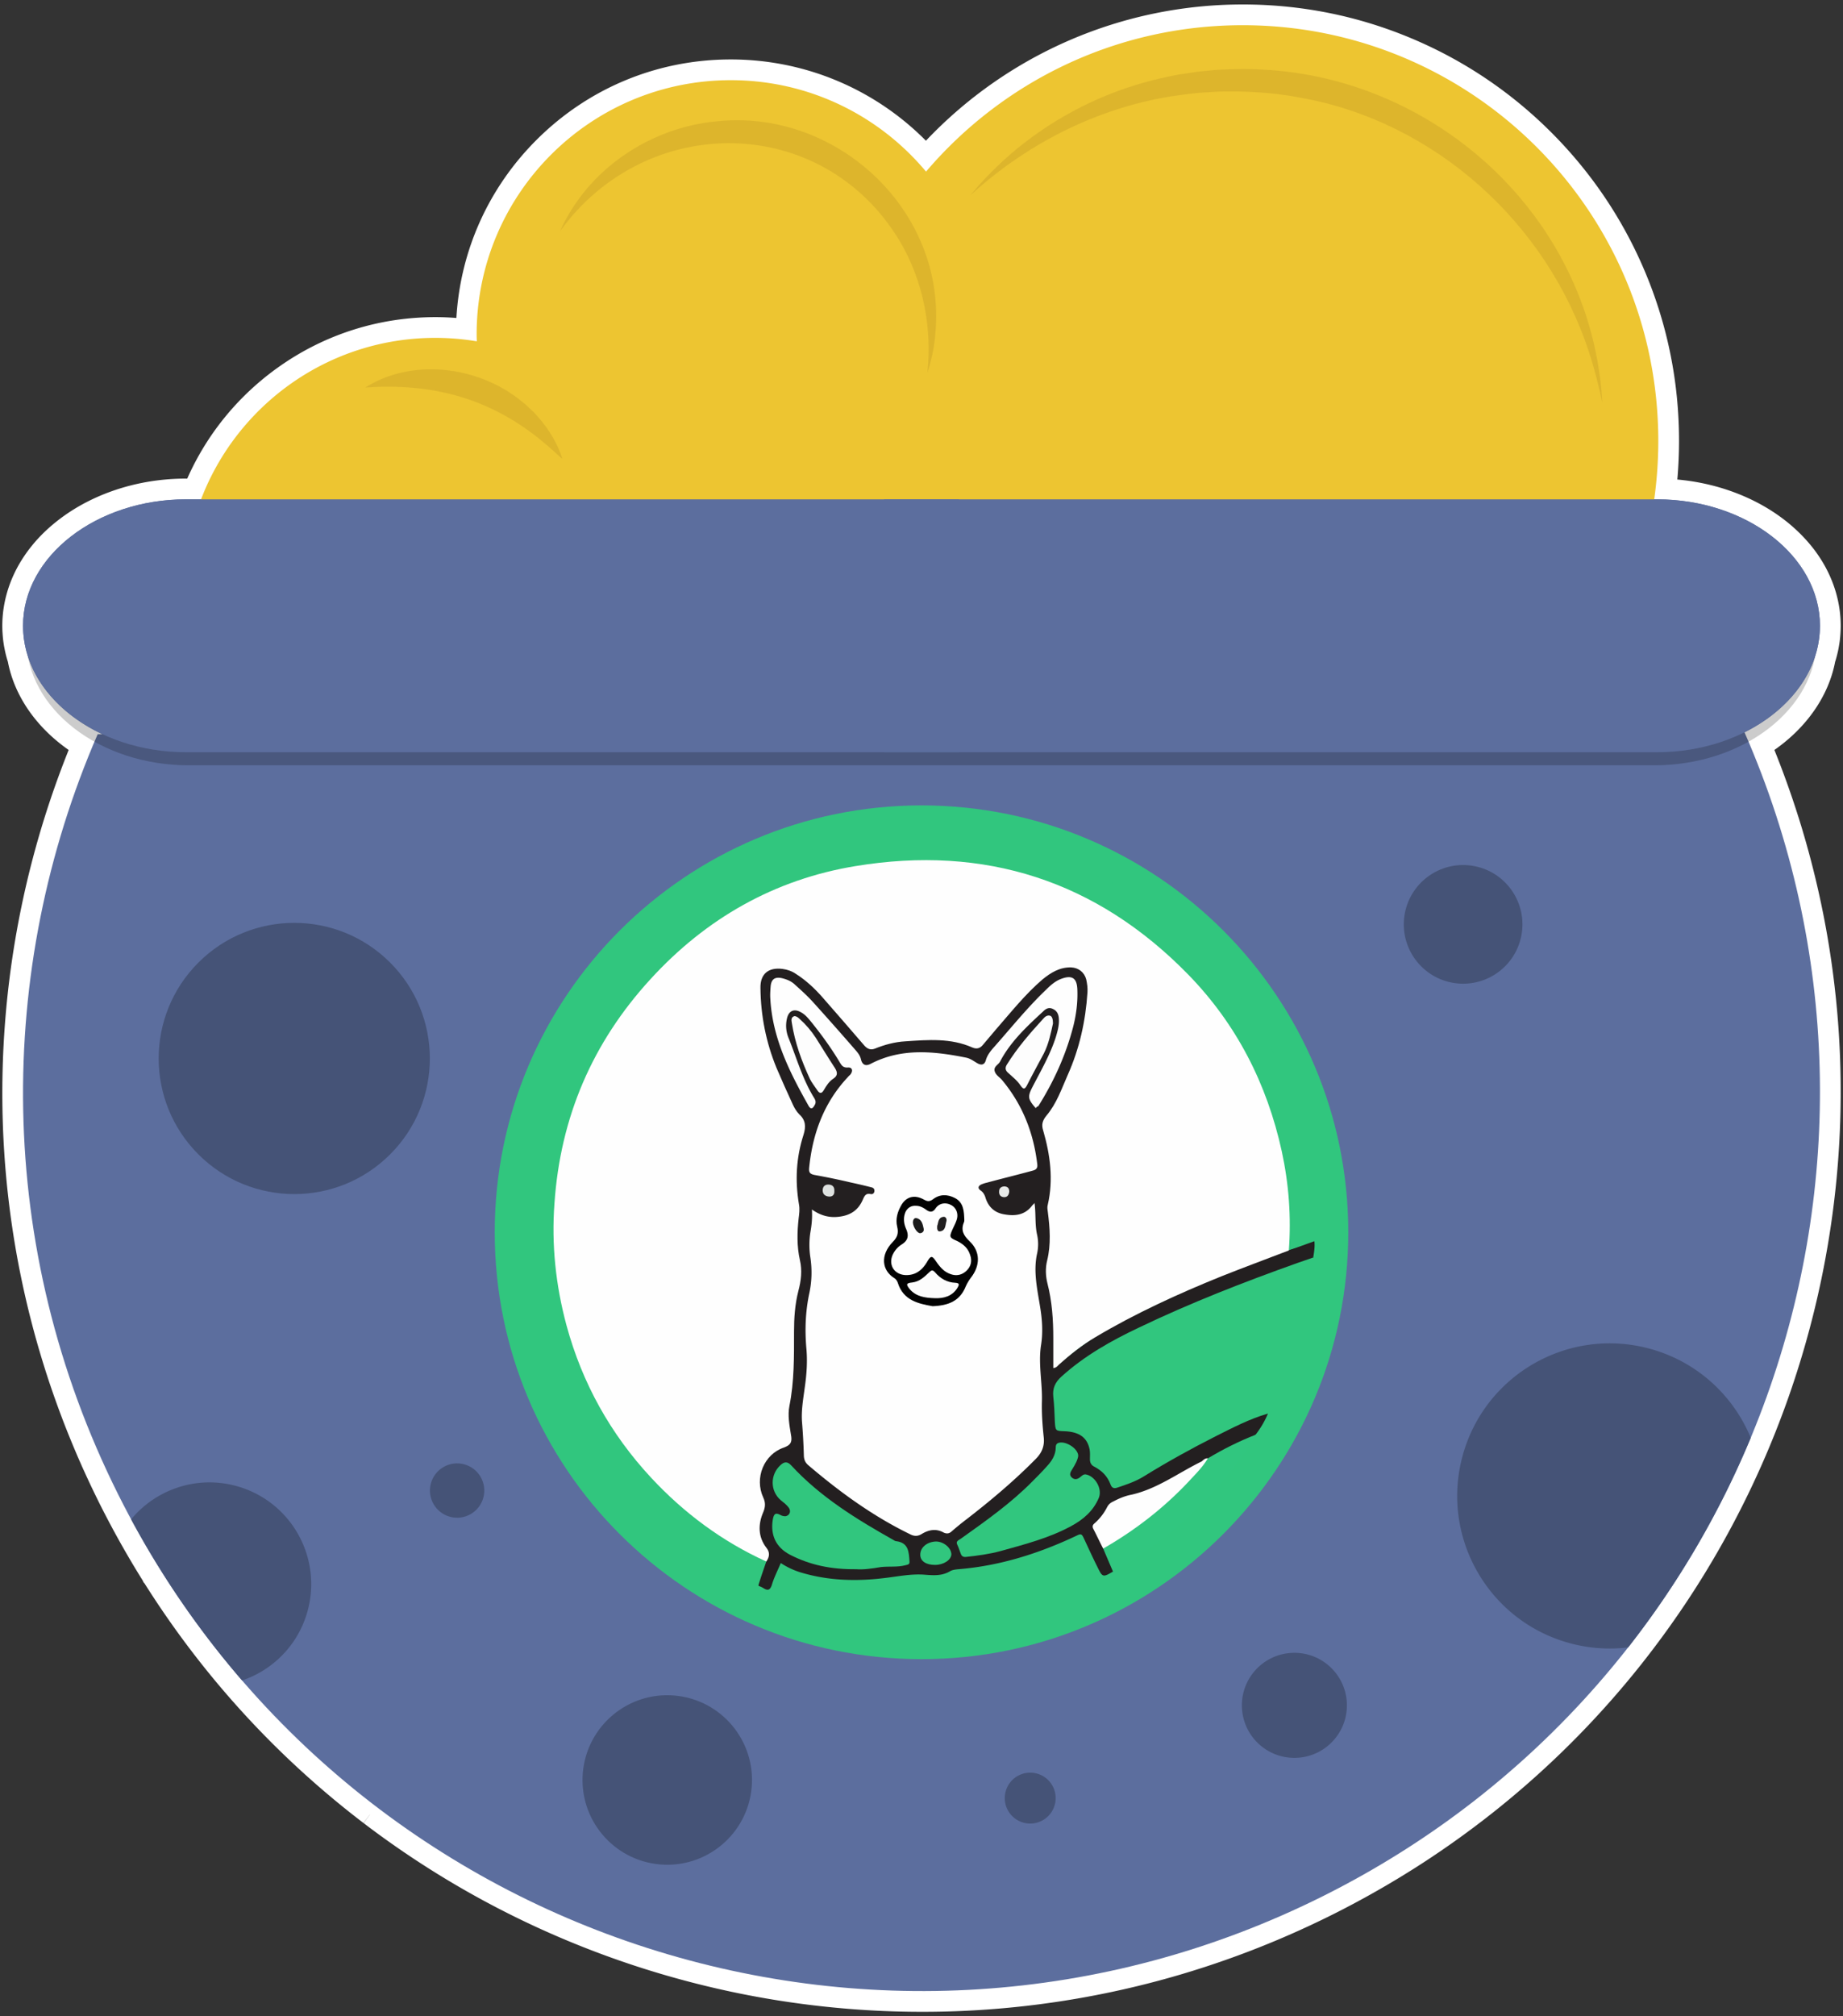 <svg xmlns="http://www.w3.org/2000/svg" xml:space="preserve" id="Layer_1" x="0" y="0" version="1.1" viewBox="0 0 800 875"><rect x="0" y="0" width="800" height="875" fill="#333333" stroke="none"/><style>.st0{fill:#fff}.st24{fill:#5c6e9e}.st25{fill:#455377}.st103{fill:#31c67e}.st105{fill:#fefefe}</style><path d="M398.521 868.555a412.134 412.134 0 0 1-4.003-.038l-1.01-.017a378.09 378.09 0 0 1-4.117-.093l-.873-.024a395.02 395.02 0 0 1-4.326-.154l-.642-.025a380.108 380.108 0 0 1-4.682-.228l-.267-.014a396.176 396.176 0 0 1-40.347-4.321l-.208-.033a387.75 387.75 0 0 1-4.746-.788l-.314-.056a370.899 370.899 0 0 1-4.651-.834l-.339-.062a383.103 383.103 0 0 1-4.647-.895l-.278-.056a412.408 412.408 0 0 1-4.754-.979l-.202-.044a397.108 397.108 0 0 1-84.443-28.192 396.501 396.501 0 0 1-20.988-10.512 396.05 396.05 0 0 1-44.976-28.28l-.06-.044a397.219 397.219 0 0 1-7.049-5.25l-.114-.087a393.61 393.61 0 0 1-40.268-35.324l-.112-.111a400.409 400.409 0 0 1-6.14-6.325l-.14-.148a395.582 395.582 0 0 1-6.047-6.522l-.142-.156a395.566 395.566 0 0 1-7.946-9.058h-.021l-1.456-1.747a389.53 389.53 0 0 1-3.062-3.689l-1.16-1.16v-.263c-.76-.936-1.511-1.869-2.257-2.806l-.279-.351-.351-.395-.057-.119a427.982 427.982 0 0 1-2.469-3.148l-.188-.241a386.335 386.335 0 0 1-3.051-3.992l-.304-.285-.175-.348a399.376 399.376 0 0 1-7.675-10.58l-.232-.334a393.438 393.438 0 0 1-10.698-16.138l-.965-.954-.001-.591a392.576 392.576 0 0 1-4.339-7.146l-.259-.435a405.229 405.229 0 0 1-4.933-8.586l-.095-.128-.128-.27a395.83 395.83 0 0 1-2.469-4.503l-.062-.105-.068-.137a419.663 419.663 0 0 1-2.709-5.11l-.201-.383a425.382 425.382 0 0 1-2.678-5.239l-.042-.072-.075-.162a397.353 397.353 0 0 1-3.108-6.371l-.846-1.786a393.632 393.632 0 0 1-2.474-5.339l-.579-1.267a400.986 400.986 0 0 1-2.845-6.477l-.658-1.556c-.74-1.745-1.469-3.5-2.185-5.257l-.679-1.669a404.817 404.817 0 0 1-2.58-6.576l-.288-.771a383.76 383.76 0 0 1-2.189-5.926l-.614-1.716a385.366 385.366 0 0 1-2.132-6.145l-.191-.56a398.016 398.016 0 0 1-2.188-6.734l-.473-1.519a410.33 410.33 0 0 1-1.725-5.689l-.371-1.257a388.562 388.562 0 0 1-1.924-6.838l-.251-.943c-.54-2.01-1.062-4.015-1.566-6.022l-.358-1.428a396.243 396.243 0 0 1-3.169-13.857l-.271-1.309c-.447-2.169-.878-4.34-1.288-6.511l-.088-.463a380.14 380.14 0 0 1-1.268-7.142l-.141-.859a406.363 406.363 0 0 1-1.014-6.442l-.128-.879a393.875 393.875 0 0 1-1.83-14.365l-.1-.923a392.77 392.77 0 0 1-1.27-14.468l-.043-.638a399.954 399.954 0 0 1-.418-7.12l-.005-.108a394.356 394.356 0 0 1-.442-14.859l-.005-.449c-.049-4.854-.004-9.819.133-14.745l.01-.381a396.418 396.418 0 0 1 2.837-37.228l.018-.14a399.23 399.23 0 0 1 2.065-14.432v-.053l.04-.213.007-.083.037-.17.076-.461c.306-1.857.625-3.713.957-5.565v-.417l.146-.39c.266-1.462.539-2.923.821-4.382l.042-.214c.292-1.517.606-3.088.93-4.657l.038-.181c.323-1.566.658-3.14 1.003-4.712l4.419.858-4.396-.965a399.554 399.554 0 0 1 2.645-11.258l.115-.524.031-.062c.355-1.407.712-2.786 1.074-4.163l.059-.219a378.16 378.16 0 0 1 1.234-4.563l.066-.239c.415-1.495.852-3.032 1.297-4.565l.055-.185c.977-3.36 2.037-6.83 3.131-10.242l.193-.603.056-.265.102-.222c.447-1.381.902-2.76 1.365-4.136l.091-.27c.545-1.62 1.104-3.244 1.673-4.864l.178-.508c.542-1.534 1.09-3.055 1.646-4.573l.279-.765c.525-1.423 1.06-2.84 1.6-4.255l.386-1.016c.515-1.335 1.037-2.66 1.563-3.984l.483-1.223a416.58 416.58 0 0 1 1.324-3.248c-14.86-9.342-24.815-22.88-27.57-37.668a48.05 48.05 0 0 1-.624-2.101l-.1-.351a48.16 48.16 0 0 1-.585-2.533l-.17-.864a24.049 24.049 0 0 1-.104-.535 49.171 49.171 0 0 1-.278-1.819l-.019-.127c-.084-.63-.15-1.252-.208-1.876a103.268 103.268 0 0 1-.153-2.232 49.097 49.097 0 0 1-.045-2.062c0-9.153 2.587-17.94 7.69-26.118a54.7 54.7 0 0 1 1.705-2.572 60.475 60.475 0 0 1 5.978-7.215 67.203 67.203 0 0 1 6.037-5.493 73.015 73.015 0 0 1 7.566-5.353 77.45 77.45 0 0 1 6.226-3.459 83.011 83.011 0 0 1 9.048-3.855c9.818-3.522 20.26-5.309 31.032-5.309h3.455c8.255-19.986 21.952-37.081 39.766-49.581 19.104-13.406 41.579-20.492 64.998-20.492 4.43 0 8.922.271 13.413.808 1.176-62.312 52.23-112.637 114.818-112.637 32.387 0 62.979 13.547 84.739 37.35C437.06 28.688 486.85 6.446 539.4 6.446c101.964 0 184.918 82.954 184.918 184.918 0 6.96-.396 13.975-1.18 20.92 8.954.365 17.666 1.981 25.947 4.82a85.706 85.706 0 0 1 9.701 4.011 80.337 80.337 0 0 1 5.656 3.054 73.282 73.282 0 0 1 9.562 6.756 67.26 67.26 0 0 1 3.998 3.641c2.701 2.663 5.091 5.463 7.102 8.325a54.993 54.993 0 0 1 1.706 2.572c5.102 8.175 7.688 16.963 7.688 26.116 0 .847-.028 1.727-.09 2.769l-.041.63a45.42 45.42 0 0 1-.265 2.685l-.046.307c-.119.86-.251 1.651-.401 2.437l-.188.98a45.965 45.965 0 0 1-.52 2.174l-.237.863c-.068.255-.138.51-.214.764-.078.262-.162.519-.246.775l-.038.117c-2.755 14.783-12.704 28.319-27.56 37.661.246.593.491 1.187.732 1.78l.751 1.863c.393.977.783 1.955 1.169 2.935l.751 1.933a370.612 370.612 0 0 1 1.856 4.897c.353.951.702 1.901 1.047 2.853.241.665.482 1.33.719 1.996.346.966.685 1.935 1.021 2.904 0 0 .467 1.338.672 1.938.351 1.022.691 2.045 1.033 3.068l.592 1.778c.39 1.189.771 2.382 1.148 3.575l.405 1.267a376.09 376.09 0 0 1 1.5 4.896l.192.657a405.97 405.97 0 0 1 1.229 4.211l.449 1.604c.306 1.093.612 2.188.909 3.286.124.453.488 1.831.488 1.831.273 1.025.545 2.053.811 3.082l.482 1.904c.255 1.008.506 2.019.752 3.029l.461 1.916c.243 1.019.481 2.038.716 3.058l.428 1.871c.238 1.063.47 2.124.698 3.186l.374 1.731c.246 1.165.483 2.329.719 3.493l.289 1.43c.303 1.525.595 3.055.879 4.585l.064.342c.31 1.672.608 3.361.898 5.051l.1.601c.245 1.452.483 2.896.712 4.34l.21 1.373c.184 1.193.365 2.391.539 3.588l.224 1.591c.159 1.128.315 2.259.464 3.39l.215 1.663c.143 1.118.28 2.235.411 3.351l.193 1.649c.131 1.144.255 2.286.375 3.427l.161 1.543c.124 1.22.24 2.439.353 3.658l.12 1.295c.126 1.429.243 2.853.354 4.275l.054.67c.257 3.385.472 6.817.64 10.201l.014.299c.076 1.562.143 3.12.2 4.677l.032.977c.047 1.335.087 2.673.119 4.011l.025 1.226c.027 1.253.048 2.519.063 3.783l.012 1.281c.01 1.264.015 2.522.013 3.779l-.003 1.239c-.006 1.306-.02 2.611-.038 3.917l-.016 1.048a390.854 390.854 0 0 1-.1 4.339l-.016.604a394.964 394.964 0 0 1-1.127 20.251l-.048.567a392.1 392.1 0 0 1-.39 4.399l-.077.8a411.783 411.783 0 0 1-.427 4.201l-.092.846a383.624 383.624 0 0 1-.484 4.223l-.091.751a374.817 374.817 0 0 1-.572 4.476l-.057.436a398.605 398.605 0 0 1-4.205 25.067l-.022.113a392.823 392.823 0 0 1-.993 4.777l-.098.45a370.524 370.524 0 0 1-.993 4.487l-.103.454c-.351 1.53-.709 3.059-1.078 4.586l-.069.291a398.458 398.458 0 0 1-9.906 34.154l-.063.184a390.957 390.957 0 0 1-1.607 4.637l-.062.174a397.745 397.745 0 0 1-23.821 54.066l-.242.453a398.265 398.265 0 0 1-11.153 19.508v.754l-1.016.904a405.081 405.081 0 0 1-3.274 5.215l-.916 1.427a400.049 400.049 0 0 1-3.746 5.709l-.262.435-.086.081a394.75 394.75 0 0 1-8.498 12.142l-.061.084a395.445 395.445 0 0 1-9.618 12.669l-.093.195-.317.331-.065.089-.053.049a419.855 419.855 0 0 1-2.958 3.672l-.81.98c-.783.954-1.569 1.907-2.362 2.855l-1.1 1.302c-.706.837-1.413 1.67-2.125 2.499-.407.475-.819.949-1.23 1.422a356.51 356.51 0 0 1-2.056 2.354l-1.279 1.444a386.6 386.6 0 0 1-5.543 6.094l-1.224 1.316c-.802.856-1.612 1.709-2.423 2.56l-1.021 1.072a396.754 396.754 0 0 1-7.073 7.172l-.959.937a355.63 355.63 0 0 1-2.636 2.567l-1.293 1.234a298.034 298.034 0 0 1-3.786 3.564 417.618 417.618 0 0 1-3.755 3.445c-.771.696-1.542 1.39-2.315 2.078-.492.438-.984.877-1.479 1.312-.793.7-1.597 1.4-2.401 2.098l-1.417 1.228c-.888.764-1.778 1.518-2.671 2.27l-1.188 1.005a390.384 390.384 0 0 1-7.894 6.433l-1.184.93a405.69 405.69 0 0 1-2.822 2.206l-1.503 1.15c-.85.65-1.7 1.298-2.555 1.941-.549.412-1.094.818-1.64 1.223-.822.613-1.651 1.226-2.484 1.835l-1.685 1.227c-.837.605-1.674 1.205-2.514 1.804l-1.68 1.191c-.871.612-1.743 1.218-2.615 1.822l-1.618 1.117a372.01 372.01 0 0 1-2.884 1.952l-1.379.928a391.038 391.038 0 0 1-4.157 2.73l-.212.138c-1.384.896-2.84 1.823-4.304 2.743l-1.395.866c-.999.623-2.002 1.245-3.009 1.859l-1.704 1.03a366.275 366.275 0 0 1-7.281 4.291 443.888 443.888 0 0 1-6.461 3.636c-.939.518-1.887 1.031-2.836 1.543 0 0-1.317.714-1.781.961-1.046.559-2.1 1.111-3.155 1.662l-1.495.782a400.107 400.107 0 0 1-9.446 4.728l-1.543.734c-1.065.511-2.14 1.026-3.217 1.53l-2.054.947c-.908.419-1.816.838-2.727 1.25l-2.21.985c-.863.384-1.727.769-2.592 1.146-.593.259-2.043.881-2.043.881-.921.395-1.842.79-2.766 1.178-.691.291-1.391.581-2.09.87-.912.378-1.824.753-2.737 1.123-.702.285-1.403.565-2.104.845a422.183 422.183 0 0 1-4.846 1.896 485.779 485.779 0 0 1-4.859 1.828c-.94.347-1.88.688-2.82 1.025 0 0-1.411.508-2.05.734-.955.338-1.916.67-2.878 1.003l-1.995.686c-1 .34-1.999.67-2.998.999l-1.882.621c-1.074.349-2.15.689-3.228 1.027 0 0-1.269.403-1.668.527-1.233.383-2.476.758-3.719 1.13l-1.178.355c-3.281.972-6.63 1.916-9.947 2.803l-.796.208c-1.373.365-2.757.727-4.143 1.078l-1.39.345a392.15 392.15 0 0 1-3.558.876l-1.619.381c-1.119.263-2.234.523-3.351.776l-1.719.381c-1.085.24-2.169.478-3.254.709l-1.772.37c-1.074.223-2.149.443-3.226.657l-1.771.348c-1.08.209-2.159.414-3.239.615l-1.751.32c-1.093.198-2.186.39-3.277.578l-1.706.29c-1.123.188-2.243.369-3.364.547l-1.621.255c-1.164.18-2.33.352-3.495.521l-1.479.214c-1.247.176-2.49.343-3.732.506l-1.245.165c-1.376.176-2.751.342-4.126.503l-.858.103a393.987 393.987 0 0 1-20.357 1.805l-.196.011c-1.583.099-3.2.188-4.816.269l-.658.029c-1.456.07-2.907.133-4.358.187l-.92.03c-1.361.047-2.733.088-4.103.121l-1.041.021c-1.328.028-2.663.051-3.998.066l-1.077.009c-1.137.009-2.272.014-3.408.014l-1.638-.005z" class="st0"/><path d="M539.401 10.941c99.642 0 180.418 80.776 180.418 180.418a181.8 181.8 0 0 1-1.776 25.341h1.173c10.093 0 19.702 1.672 28.412 4.656a80.39 80.39 0 0 1 9.182 3.796 75.245 75.245 0 0 1 5.336 2.882 68.549 68.549 0 0 1 8.97 6.337 62.138 62.138 0 0 1 3.729 3.396c2.454 2.418 4.668 4.989 6.579 7.707a52.298 52.298 0 0 1 1.568 2.365c4.488 7.193 7.008 15.247 7.008 23.736 0 .84-.034 1.674-.083 2.505-.011.191-.022.383-.036.574a42.339 42.339 0 0 1-.24 2.425c-.015.114-.035.226-.051.34-.099.717-.218 1.43-.353 2.138-.036.188-.07.377-.108.565-.023.113-.041.226-.065.339a43.395 43.395 0 0 1-.467 1.955c-.048.185-.103.369-.154.554-.085.309-.165.619-.257.926-.097.323-.205.643-.309.964l-.039.129c-2.719 15.13-13.499 28.322-28.846 36.874l.267.629c.218.515.429 1.032.645 1.548.442 1.058.883 2.116 1.315 3.175.25.614.495 1.229.742 1.843.389.967.776 1.934 1.156 2.903.255.648.505 1.297.756 1.946a389.542 389.542 0 0 1 1.822 4.805 382.712 382.712 0 0 1 2.757 7.666c.222.638.445 1.276.664 1.915a372.81 372.81 0 0 1 1.021 3.035c.195.584.392 1.168.584 1.753.386 1.177.762 2.355 1.136 3.534.133.42.27.838.402 1.258a389.16 389.16 0 0 1 1.482 4.836c.065.217.126.433.19.65.412 1.387.818 2.774 1.214 4.163.15.527.295 1.055.443 1.582.304 1.083.606 2.166.901 3.25.163.603.322 1.206.482 1.809.27 1.016.539 2.032.8 3.048.161.627.319 1.255.478 1.882a409.375 409.375 0 0 1 1.2 4.889 401.22 401.22 0 0 1 1.82 8.02c.124.571.249 1.143.37 1.715.243 1.15.478 2.301.71 3.452.095.47.193.94.286 1.41.299 1.511.588 3.022.869 4.534l.062.323c.308 1.669.605 3.339.89 5.009.034.2.065.4.099.599.242 1.428.477 2.856.703 4.284.071.451.138.903.208 1.354.183 1.184.362 2.367.533 3.551.076.523.148 1.046.221 1.57.157 1.118.311 2.235.458 3.353.072.549.142 1.098.212 1.647.14 1.102.276 2.204.407 3.306.065.545.128 1.09.191 1.635.129 1.128.252 2.255.371 3.383.054.51.108 1.019.16 1.529.122 1.205.237 2.41.347 3.614.039.428.081.856.119 1.284.125 1.408.24 2.817.35 4.225.017.22.037.44.053.66.255 3.363.466 6.725.633 10.086l.013.298c.075 1.54.141 3.081.198 4.62.012.321.021.642.032.963.045 1.322.085 2.644.118 3.965.01.402.017.804.025 1.206a426.086 426.086 0 0 1 .074 5.018c.01 1.244.014 2.488.012 3.732-.001.408-.001.817-.003 1.225a384.585 384.585 0 0 1-.038 3.874c-.005.345-.009.69-.015 1.034a383.353 383.353 0 0 1-.098 4.291l-.016.596a388.943 388.943 0 0 1-1.114 20.019l-.047.555a421.453 421.453 0 0 1-.385 4.355l-.077.792a384.394 384.394 0 0 1-.992 9.162l-.089.744c-.18 1.475-.369 2.949-.566 4.421l-.058.439a391.78 391.78 0 0 1-4.156 24.776l-.038.185a382.898 382.898 0 0 1-.966 4.648l-.092.427c-.32 1.487-.649 2.972-.986 4.456l-.103.449a387.517 387.517 0 0 1-1.065 4.535l-.066.276a392.505 392.505 0 0 1-9.797 33.778l-.061.18c-.52 1.531-1.05 3.059-1.59 4.584l-.058.164a391.924 391.924 0 0 1-23.555 53.464l-.243.456-.001.001a390.813 390.813 0 0 1-11.301 19.734l-.002.003-.377.617-.001.002a388.456 388.456 0 0 1-3.838 6.115l-.45.699-.002.003a388.564 388.564 0 0 1-3.957 6.035l-.005.007-.149.22a387.21 387.21 0 0 1-8.534 12.202l-.001.001-.06.082a387.256 387.256 0 0 1-9.826 12.924l-.004.006a.012.012 0 0 1-.005.005l-.001.002a397.146 397.146 0 0 1-3.12 3.874c-.264.324-.532.645-.797.968-.775.944-1.553 1.887-2.337 2.824-.361.431-.726.86-1.089 1.29a350.248 350.248 0 0 1-5.347 6.199 369.802 369.802 0 0 1-6.745 7.454c-.403.434-.804.869-1.209 1.302-.794.847-1.594 1.689-2.396 2.53-.336.353-.67.708-1.009 1.06a385.987 385.987 0 0 1-6.992 7.089c-.314.31-.632.617-.947.926-.865.849-1.731 1.695-2.605 2.536-.425.409-.853.814-1.28 1.221-.772.737-1.546 1.472-2.325 2.203-.469.441-.942.879-1.414 1.317a343.738 343.738 0 0 1-3.717 3.409 449.597 449.597 0 0 1-3.745 3.348c-.789.695-1.582 1.386-2.377 2.076-.468.406-.934.813-1.405 1.217-.874.751-1.754 1.496-2.636 2.24-.394.332-.785.667-1.18.998a387.93 387.93 0 0 1-7.797 6.355c-.388.308-.78.612-1.169.918a400.53 400.53 0 0 1-2.791 2.181c-.494.381-.991.759-1.487 1.139-.84.643-1.681 1.284-2.527 1.92-.536.404-1.076.805-1.615 1.206a371.425 371.425 0 0 1-6.611 4.81c-.553.394-1.106.787-1.661 1.179-.858.604-1.721 1.204-2.586 1.802-.531.368-1.062.737-1.595 1.102-.947.648-1.899 1.29-2.853 1.931-.456.306-.909.615-1.366.92a391.361 391.361 0 0 1-4.21 2.765l-.045.03c-1.431.925-2.87 1.841-4.316 2.75-.458.288-.92.571-1.38.857-.989.616-1.978 1.23-2.974 1.838-.56.342-1.125.68-1.687 1.019-.907.547-1.815 1.094-2.728 1.635-.598.354-1.199.706-1.8 1.058a412.054 412.054 0 0 1-4.518 2.606c-.896.509-1.795 1.014-2.696 1.516-.613.341-1.225.683-1.84 1.022-.932.513-1.869 1.021-2.806 1.527-.587.317-1.172.636-1.761.95a400.535 400.535 0 0 1-3.119 1.642c-.495.258-.986.52-1.482.776a421.564 421.564 0 0 1-4.647 2.366c-1.562.781-3.126 1.55-4.693 2.308-.505.244-1.011.481-1.517.723-1.062.508-2.124 1.017-3.188 1.515-.611.286-1.223.564-1.835.847-.963.445-1.927.89-2.892 1.326-.649.294-1.3.581-1.95.87-.931.415-1.862.829-2.794 1.236-.673.294-1.347.581-2.021.871a334.777 334.777 0 0 1-4.801 2.025 394.714 394.714 0 0 1-4.791 1.947 413.176 413.176 0 0 1-4.791 1.874 366.91 366.91 0 0 1-4.803 1.807c-.927.342-1.856.678-2.784 1.013-.676.243-1.351.487-2.027.726-.948.335-1.897.664-2.847.992-.658.227-1.316.456-1.974.679-.986.335-1.974.661-2.962.987-.62.205-1.239.412-1.859.613-1.061.344-2.124.68-3.187 1.015-.549.173-1.098.35-1.647.52-1.226.38-2.453.75-3.68 1.118-.387.116-.774.236-1.161.351a388.626 388.626 0 0 1-9.838 2.772c-.259.069-.519.135-.778.203a381.11 381.11 0 0 1-4.105 1.068c-.458.116-.917.227-1.375.341-1.172.293-2.345.584-3.519.866-.533.128-1.067.251-1.6.376-1.103.26-2.206.518-3.311.767-.565.128-1.131.251-1.697.376a411.4 411.4 0 0 1-3.219.701c-.583.124-1.167.244-1.75.366-1.063.221-2.126.438-3.189.65-.583.116-1.167.229-1.75.343a354.168 354.168 0 0 1-4.935.926 407.295 407.295 0 0 1-4.928.858c-1.107.185-2.215.365-3.323.54-.533.085-1.066.17-1.599.252a374.69 374.69 0 0 1-3.459.515c-.488.071-.976.143-1.464.212-1.228.173-2.457.338-3.686.499-.411.054-.821.11-1.232.163-1.36.174-2.72.338-4.08.498-.282.033-.563.069-.845.101a388.23 388.23 0 0 1-25.08 2.06c-.218.011-.437.019-.655.03-1.435.069-2.869.131-4.304.183l-.902.03c-1.355.047-2.709.087-4.063.12l-1.023.021c-1.32.028-2.639.051-3.958.065l-1.064.01c-1.092.009-2.182.014-3.273.014l-.653-.001a401.854 401.854 0 0 1-10.094-.15l-.857-.024a380.845 380.845 0 0 1-4.281-.153c-.213-.009-.427-.016-.64-.026a395.054 395.054 0 0 1-4.907-.24 390.248 390.248 0 0 1-39.866-4.27l-.198-.032a390.064 390.064 0 0 1-4.7-.781l-.299-.052a396.528 396.528 0 0 1-9.539-1.774l-.277-.055a376.034 376.034 0 0 1-4.698-.968l-.145-.03a392.242 392.242 0 0 1-83.541-27.885 391.277 391.277 0 0 1-20.748-10.392l-.001-.001a389.75 389.75 0 0 1-44.462-27.958l-.04-.029a385.602 385.602 0 0 1-6.987-5.204l-.112-.085a383.87 383.87 0 0 1-6.878-5.37l-.035-.029a387.348 387.348 0 0 1-32.893-29.519l-.11-.11a385.688 385.688 0 0 1-6.071-6.254l-.199-.21a389.676 389.676 0 0 1-5.916-6.383l-.165-.183a387.907 387.907 0 0 1-9.17-10.507l-.002-.003-.103-.123a380.82 380.82 0 0 1-3.184-3.837l-.001-.002-.094-.116a401.702 401.702 0 0 1-3.167-3.923l-.008-.01-.168-.212-.152-.191-.004-.005a383.19 383.19 0 0 1-2.934-3.74l-.001-.002-.03-.038a385.682 385.682 0 0 1-3.231-4.231l-.133-.176-.001-.002a386.437 386.437 0 0 1-7.73-10.653l-.01-.015-.018-.026a391.82 391.82 0 0 1-5.6-8.222l-.006-.009a390.602 390.602 0 0 1-5.403-8.385l-.006-.009-.002-.003a393.238 393.238 0 0 1-5.217-8.571l-.005-.009c-1.706-2.885-3.38-5.8-5.02-8.743l-.004-.007-.026-.047a390.056 390.056 0 0 1-2.591-4.727l-.003-.005-.001-.002a395.767 395.767 0 0 1-2.702-5.097l-.208-.397a385.834 385.834 0 0 1-2.701-5.289l-.013-.025-.008-.016a392.425 392.425 0 0 1-3.105-6.364c-.281-.588-.559-1.177-.837-1.766a397.615 397.615 0 0 1-2.445-5.276c-.191-.421-.387-.841-.577-1.262a395.125 395.125 0 0 1-2.809-6.395c-.219-.51-.432-1.022-.649-1.533a388.659 388.659 0 0 1-2.162-5.204c-.224-.549-.449-1.098-.67-1.648a387.091 387.091 0 0 1-2.551-6.503c-.096-.253-.188-.507-.284-.76a398.097 398.097 0 0 1-2.773-7.558 386.362 386.362 0 0 1-2.107-6.073c-.06-.179-.124-.358-.184-.537a389.777 389.777 0 0 1-2.167-6.674c-.158-.501-.312-1.003-.469-1.504a381.658 381.658 0 0 1-1.704-5.624c-.122-.412-.246-.825-.366-1.237a384.662 384.662 0 0 1-1.902-6.761c-.085-.312-.165-.624-.249-.937a396.876 396.876 0 0 1-1.547-5.948c-.118-.468-.237-.936-.353-1.404a384.88 384.88 0 0 1-3.134-13.707l-.268-1.294a389.051 389.051 0 0 1-1.273-6.436l-.084-.435c-.442-2.359-.859-4.72-1.256-7.081-.048-.283-.092-.566-.139-.849a375.88 375.88 0 0 1-1.001-6.369c-.043-.292-.089-.583-.131-.875a389.81 389.81 0 0 1-1.809-14.194l-.098-.912a387.513 387.513 0 0 1-1.71-21.971l-.006-.108a387.776 387.776 0 0 1-.442-15.119c-.048-4.87-.004-9.734.131-14.591l.01-.36a389.455 389.455 0 0 1 2.805-36.82l.017-.139a391.232 391.232 0 0 1 2.099-14.618l.001-.005.005-.031.002-.014c.351-2.152.72-4.3 1.106-6.445l.003-.019.001-.008c.285-1.578.579-3.154.883-4.727l.03-.156a387.9 387.9 0 0 1 .932-4.661l.034-.167a391.567 391.567 0 0 1 1.018-4.777 393.77 393.77 0 0 1 2.622-11.163l.013-.053.003-.011c.385-1.535.78-3.068 1.183-4.598l.051-.195c.4-1.513.809-3.024 1.227-4.533l.054-.194c.422-1.522.854-3.041 1.294-4.557l.033-.113a392.772 392.772 0 0 1 3.142-10.272c.08-.248.158-.497.239-.745l.004-.013c.468-1.447.945-2.891 1.429-4.332l.087-.26a396.805 396.805 0 0 1 1.658-4.818l.178-.509a378.772 378.772 0 0 1 1.625-4.513c.092-.252.183-.505.276-.757a393.908 393.908 0 0 1 1.582-4.206c.128-.336.253-.672.383-1.008a391.225 391.225 0 0 1 1.544-3.935c.16-.402.316-.806.477-1.207a376.933 376.933 0 0 1 1.571-3.841c.169-.408.333-.818.503-1.226.242-.579.491-1.156.736-1.734-15.352-8.552-26.136-21.746-28.856-36.879l-.023-.078a44.09 44.09 0 0 1-.632-2.11c-.023-.086-.051-.171-.073-.257l-.018-.062a43.628 43.628 0 0 1-.647-2.899c-.042-.223-.092-.443-.131-.667a42.907 42.907 0 0 1-.251-1.645l-.02-.13a44.614 44.614 0 0 1-.185-1.683c-.023-.257-.04-.515-.058-.772a41.072 41.072 0 0 1-.04-.606c-.013-.215-.033-.429-.042-.645a42.518 42.518 0 0 1-.04-1.858c0-8.489 2.52-16.543 7.008-23.736a52.298 52.298 0 0 1 1.568-2.365 55.874 55.874 0 0 1 5.534-6.678 62.338 62.338 0 0 1 5.63-5.121 68.458 68.458 0 0 1 7.1-5.023 73.257 73.257 0 0 1 5.87-3.261 78.45 78.45 0 0 1 8.559-3.647c8.998-3.228 18.993-5.045 29.515-5.045h6.51c15.626-40.963 55.258-70.072 101.709-70.072 6.124 0 12.121.531 17.969 1.503-.027-.997-.076-1.99-.076-2.994 0-60.938 49.4-110.338 110.338-110.338 34.055 0 64.496 15.436 84.736 39.684 33.09-38.877 82.375-63.543 137.428-63.543m0-9c-52.206 0-101.75 21.427-137.478 59.13-22.345-22.532-52.674-35.273-84.69-35.273-31.876 0-61.845 12.413-84.385 34.953-20.846 20.846-33.031 48.049-34.744 77.236-3.049-.239-6.089-.36-9.102-.36-24.348 0-47.719 7.368-67.583 21.308-17.686 12.411-31.47 29.18-40.148 48.764h-.487c-11.292 0-22.245 1.875-32.554 5.573a87.725 87.725 0 0 0-12.243 5.473 82.198 82.198 0 0 0-3.875 2.248 77.56 77.56 0 0 0-8.032 5.684 71.367 71.367 0 0 0-6.442 5.865 64.967 64.967 0 0 0-6.424 7.755 62.323 62.323 0 0 0-1.841 2.777C3.895 251.852 1 261.708 1 271.575c0 .75.016 1.507.049 2.25.01.218.024.431.04.644l.01.136c.014.246.031.496.049.747l.01.149c.018.258.036.515.06.772.067.737.141 1.404.224 2.041.012.094.024.174.036.25.094.69.189 1.312.292 1.899.038.216.081.435.126.654l.031.153a52.339 52.339 0 0 0 .783 3.497l.034.132.028.094.062.214c.174.639.366 1.291.582 1.974 2.85 14.834 12.297 28.437 26.384 38.276l-.243.616-.189.479a390.167 390.167 0 0 0-1.578 4.023l-.252.662-.143.378a393.935 393.935 0 0 0-1.614 4.293l-.168.462-.115.315a414.11 414.11 0 0 0-1.662 4.617l-.125.358-.06.171a403.63 403.63 0 0 0-1.692 4.918l-.048.143-.039.117a383.109 383.109 0 0 0-1.439 4.362l-.089.259-.024.092-.076.237-.084.264-.034.105a400.03 400.03 0 0 0-3.179 10.402l-.027.094a401.593 401.593 0 0 0-1.331 4.683l-.054.195a414.243 414.243 0 0 0-1.256 4.641l-.036.135-.018.069a388.53 388.53 0 0 0-1.201 4.667l-.003.012-.013.052-.017.068a399.458 399.458 0 0 0-2.674 11.386l-.016.074a404.323 404.323 0 0 0-1.025 4.811l-.032.158c-.33 1.599-.647 3.189-.956 4.78l-.016.086-.014.074a398.045 398.045 0 0 0-.881 4.71l-.028.133-.02.134a405.063 405.063 0 0 0-1.059 6.159l-.001.004-.057.351-.006.034-.001.009a404.56 404.56 0 0 0-2.144 14.933v.001l-.009.071-.012.095a400.4 400.4 0 0 0-2.867 37.647l-.002.062-.009.32a398.87 398.87 0 0 0-.133 14.914l.004.343.001.107c.055 5.023.205 10.08.447 15.019l.005.1c.115 2.326.257 4.751.423 7.221l.013.204.029.439c.334 4.836.766 9.759 1.284 14.628l.082.757.019.173a398.17 398.17 0 0 0 1.851 14.526l.081.541.053.354c.324 2.182.669 4.375 1.025 6.518l.054.332.089.539a406.13 406.13 0 0 0 1.285 7.243l.057.295.029.151a389.15 389.15 0 0 0 1.302 6.585l.274 1.322c.982 4.681 2.061 9.4 3.208 14.027.097.393.197.787.296 1.182l.065.258c.52 2.066 1.053 4.113 1.583 6.084l.093.35.162.609a397.06 397.06 0 0 0 1.946 6.917c.077.266.156.532.236.798l.14.47c.56 1.899 1.146 3.835 1.742 5.752l.136.438c.114.368.228.736.344 1.104a385.41 385.41 0 0 0 2.217 6.825l.121.354.067.196a385.397 385.397 0 0 0 2.778 7.95c.761 2.11 1.486 4.071 2.215 5.996l.111.297.18.481a395.704 395.704 0 0 0 3.107 7.875l.189.463a405.42 405.42 0 0 0 2.211 5.322l.234.555c.142.337.284.673.428 1.01.957 2.23 1.923 4.431 2.874 6.544.12.266.24.529.362.793l.229.5a397.433 397.433 0 0 0 2.5 5.395l.039.083a410.429 410.429 0 0 0 3.975 8.196l.021.042.01.019.008.016.02.038a393.067 393.067 0 0 0 2.744 5.371l.134.256.08.153a418.722 418.722 0 0 0 2.573 4.859v.001l.06.111.064.118.187.375.079.119a385.504 385.504 0 0 0 2.453 4.468l.001.002.231.425.03.043a405.909 405.909 0 0 0 4.821 8.39l.006.011.074.126.075.127.001.002a405.187 405.187 0 0 0 5.003 8.227l.449.93.36.36a401.93 401.93 0 0 0 4.97 7.693l.01.015.015.022a401.109 401.109 0 0 0 5.727 8.41l.02.029.027.038.004.006a401.624 401.624 0 0 0 7.736 10.668l.004.005.156.207.091.12.044.059a402.96 402.96 0 0 0 3.286 4.303l.005.007.043.056a417.548 417.548 0 0 0 3.001 3.825l.119.15.042.063.199.242.081.102.004.004a396.868 396.868 0 0 0 3.136 3.882l.054.066.29.363.038.038a391.92 391.92 0 0 0 2.668 3.216l.004.007.409.486a398.18 398.18 0 0 0 9.383 10.752l.174.192a395.412 395.412 0 0 0 6.049 6.527l.135.142.065.069a397.476 397.476 0 0 0 6.216 6.403l.109.11a397.837 397.837 0 0 0 33.645 30.196l.012.01.039.031a398.636 398.636 0 0 0 7.037 5.494l5.515-7.113-5.467 7.149.081.062a402.878 402.878 0 0 0 7.134 5.314l.027.02.032.023a400.27 400.27 0 0 0 44.622 28.132l.004.004.846.456a402.407 402.407 0 0 0 21.225 10.631 401.819 401.819 0 0 0 85.458 28.525l.1.021c1.648.35 3.25.68 4.854 1l.283.056c1.569.312 3.14.615 4.713.908l.329.062c1.575.292 3.146.574 4.719.846l.302.053c1.604.276 3.207.543 4.812.799l.174.028a401.323 401.323 0 0 0 40.813 4.373l.183.01.112.006c1.572.086 3.149.163 4.726.23l.402.016.246.01c1.466.06 2.926.112 4.386.156l.533.015.337.009c1.395.039 2.785.07 4.175.095l1.018.016c1.353.02 2.703.033 4.054.039l1.091.004.666.001c1.116 0 2.231-.005 3.347-.014l.162-.001.929-.008c1.346-.015 2.697-.038 4.048-.066l.313-.006.73-.016a382.8 382.8 0 0 0 4.164-.123l.344-.011.575-.019c1.469-.054 2.937-.117 4.405-.188l.263-.012.409-.019c1.632-.081 3.267-.172 4.902-.273l.123-.007c6.89-.43 13.818-1.044 20.635-1.828l.516-.061.348-.042a417.26 417.26 0 0 0 4.176-.51l.794-.105.468-.062c1.255-.164 2.512-.333 3.77-.511.351-.049.702-.101 1.053-.152l.444-.065a280.127 280.127 0 0 0 4.861-.735l.316-.05a400.217 400.217 0 0 0 5.126-.846 383.774 383.774 0 0 0 8.369-1.533 330.056 330.056 0 0 0 5.051-1.015l.406-.084c.461-.096.922-.191 1.382-.289a393.26 393.26 0 0 0 3.296-.718l.489-.108c.417-.092.834-.184 1.25-.278a383.9 383.9 0 0 0 3.386-.785l.514-.12a227.477 227.477 0 0 0 4.724-1.15l.51-.126c.299-.074.597-.147.896-.223 1.401-.355 2.8-.721 4.199-1.093l.31-.081.482-.126c3.354-.898 6.74-1.852 10.07-2.837.243-.072.483-.145.723-.218l.467-.141a405.2 405.2 0 0 0 3.764-1.143c.362-.112.723-.227 1.084-.342l.6-.19a409.47 409.47 0 0 0 3.26-1.038c.449-.146.895-.294 1.342-.442l.562-.186a384.03 384.03 0 0 0 3.03-1.01c.536-.182 1.071-.367 1.605-.551l.415-.143c.97-.335 1.941-.671 2.911-1.014.635-.225 1.27-.453 1.904-.681l.17-.061a389.738 389.738 0 0 0 17.565-6.793c.704-.291 1.411-.584 2.118-.881.928-.39 1.86-.789 2.791-1.189l.407-.175c.554-.238 1.108-.475 1.661-.716.954-.416 1.906-.84 2.858-1.264l.52-.231c.492-.219.984-.437 1.475-.659a397.12 397.12 0 0 0 2.838-1.301l.12-.056.635-.292c.414-.19.828-.38 1.241-.574a357.11 357.11 0 0 0 3.132-1.488l.128-.061.594-.283c.318-.151.637-.302.955-.456a408.905 408.905 0 0 0 4.802-2.362c1.526-.764 3.08-1.555 4.752-2.419.32-.165.638-.333.956-.5l.56-.294a419.248 419.248 0 0 0 3.191-1.68c.448-.239.896-.481 1.344-.724l.459-.248c.958-.517 1.916-1.037 2.869-1.561.603-.332 1.204-.667 1.804-1.002l.078-.043a385.573 385.573 0 0 0 7.38-4.217l.079-.046a338.682 338.682 0 0 0 4.552-2.707l.511-.308c.406-.244.811-.488 1.214-.735a387.424 387.424 0 0 0 3.043-1.881l.511-.317c.301-.186.602-.372.901-.56a394.866 394.866 0 0 0 4.413-2.812l.06-.038.035-.023a396.36 396.36 0 0 0 4.26-2.798c.297-.198.595-.399.893-.6l.505-.341c.976-.655 1.951-1.313 2.92-1.976.395-.271.791-.545 1.188-.82l.443-.307c.885-.612 1.768-1.226 2.646-1.844a406.152 406.152 0 0 0 5.944-4.268c.844-.618 1.683-1.238 2.519-1.86l.156-.116a366.487 366.487 0 0 0 4.083-3.083l.461-.352c.353-.269.706-.539 1.057-.81.959-.742 1.909-1.486 2.857-2.232l.459-.36c.247-.193.493-.385.738-.58a404.86 404.86 0 0 0 7.979-6.502c.256-.214.51-.43.764-.646l.443-.376c.903-.762 1.804-1.524 2.698-2.292.337-.289.672-.581 1.008-.872l.427-.371a355.604 355.604 0 0 0 6.267-5.552 381.11 381.11 0 0 0 3.803-3.488l.144-.134a302.495 302.495 0 0 0 3.683-3.47l.407-.388c.301-.286.602-.573.901-.861a408.54 408.54 0 0 0 2.666-2.595l.369-.36c.201-.196.402-.391.601-.589a395.654 395.654 0 0 0 7.153-7.252c.219-.228.436-.456.652-.685l.381-.401c.82-.859 1.638-1.72 2.45-2.586.301-.321.596-.64.892-.959l.348-.375a415.56 415.56 0 0 0 2.204-2.39 412.405 412.405 0 0 0 4.698-5.238c.698-.791 1.392-1.587 2.084-2.385l.054-.062c.396-.457.793-.914 1.187-1.373.718-.836 1.432-1.678 2.145-2.522l.337-.398c.259-.306.518-.612.776-.92.804-.961 1.6-1.925 2.393-2.891l.315-.382.503-.611c.963-1.181 1.92-2.367 2.871-3.56l.01-.01.303-.383.082-.102.012-.016a400.176 400.176 0 0 0 9.978-13.128l.084-.115a397.164 397.164 0 0 0 8.608-12.304l.012-.014.232-.347.166-.246.009-.016a393.305 393.305 0 0 0 3.627-5.529l.09-.112.248-.413.083-.129.3-.466a395.036 395.036 0 0 0 3.677-5.852l.001-.002.251-.408.008-.012.534-.87.003-.01.041-.068.002-.003a401.037 401.037 0 0 0 11.361-19.861l.25-.469a402.097 402.097 0 0 0 24.094-54.689l.063-.177c.548-1.55 1.091-3.113 1.623-4.68l.014-.041.052-.151a402.961 402.961 0 0 0 10.019-34.545l.039-.162.028-.116c.374-1.549.737-3.096 1.091-4.645l.07-.307.033-.143c.347-1.526.683-3.046 1.011-4.567l.042-.193.052-.242c.339-1.585.669-3.169.988-4.756l.036-.177a401.83 401.83 0 0 0 4.254-25.358l.036-.27.023-.175c.202-1.511.395-3.018.579-4.527l.067-.554.025-.211c.17-1.417.334-2.84.489-4.263l.017-.154.075-.696c.152-1.423.296-2.839.433-4.258l.03-.304.049-.506c.14-1.484.271-2.969.394-4.454l.021-.252.027-.314c.554-6.803.938-13.694 1.14-20.484l.009-.346.007-.253c.042-1.476.076-2.939.101-4.403l.01-.726.004-.334c.02-1.316.033-2.638.039-3.961l.003-1.021v-.228c.002-1.276-.002-2.548-.013-3.82l-.012-1.3a377.263 377.263 0 0 0-.063-3.835l-.007-.359-.019-.87a388.42 388.42 0 0 0-.121-4.062l-.013-.397-.02-.585a391.825 391.825 0 0 0-.203-4.73l-.004-.093-.009-.207c-.17-3.431-.388-6.902-.648-10.325l-.033-.415-.021-.258c-.112-1.443-.23-2.885-.358-4.327l-.077-.836-.044-.474a409.87 409.87 0 0 0-.356-3.7c-.043-.426-.088-.849-.133-1.273l-.031-.292a456.96 456.96 0 0 0-.574-5.134 421.75 421.75 0 0 0-.416-3.382l-.013-.103a398.457 398.457 0 0 0-.673-5.016l-.069-.492c-.052-.372-.104-.745-.158-1.117a398.204 398.204 0 0 0-.545-3.629l-.077-.504c-.045-.294-.089-.589-.136-.883a377.25 377.25 0 0 0-.719-4.384l-.034-.207-.068-.409a402.913 402.913 0 0 0-.91-5.121l-.047-.247-.016-.083a386.996 386.996 0 0 0-.889-4.64c-.059-.299-.12-.598-.181-.897l-.111-.544c-.238-1.18-.478-2.358-.727-3.535-.091-.431-.184-.861-.278-1.29l-.101-.466a387.504 387.504 0 0 0-1.861-8.203 392.142 392.142 0 0 0-1.228-5.004l-.054-.215c-.144-.57-.288-1.141-.434-1.71a376.473 376.473 0 0 0-.819-3.12l-.147-.553c-.115-.432-.229-.865-.346-1.297-.302-1.111-.611-2.22-.922-3.328l-.161-.579c-.096-.347-.193-.694-.292-1.041-.404-1.419-.82-2.838-1.241-4.257l-.077-.262-.116-.397a409.209 409.209 0 0 0-1.519-4.955c-.083-.264-.167-.525-.251-.786l-.161-.501c-.382-1.204-.767-2.41-1.162-3.614-.135-.41-.272-.821-.409-1.231l-.188-.563c-.344-1.034-.69-2.069-1.044-3.103-.183-.536-.369-1.069-.554-1.602l-.125-.359c-.341-.98-.685-1.961-1.034-2.94-.24-.672-.483-1.344-.726-2.016a428.62 428.62 0 0 0-1.817-4.911 420.03 420.03 0 0 0-1.107-2.892l-.088-.228c-.227-.588-.455-1.176-.685-1.764-.389-.99-.785-1.979-1.182-2.969l-.101-.251c14.076-9.835 23.517-23.43 26.37-38.254.078-.24.155-.48.227-.721.086-.287.166-.58.245-.872l.065-.239.043-.153c.05-.176.099-.352.145-.529.219-.837.403-1.609.561-2.351.031-.145.058-.289.085-.433l-.007.035c.04-.194.072-.368.105-.541l.028-.151c.169-.888.312-1.758.427-2.591.022-.136.042-.271.059-.405a51.36 51.36 0 0 0 .336-3.638c.067-1.14.098-2.103.098-3.033 0-9.867-2.895-19.722-8.372-28.5a61.419 61.419 0 0 0-1.84-2.776c-2.169-3.086-4.735-6.094-7.625-8.942a72.186 72.186 0 0 0-4.268-3.885 77.637 77.637 0 0 0-10.148-7.172 84.064 84.064 0 0 0-5.978-3.229 87.888 87.888 0 0 0-5.84-2.595 90.313 90.313 0 0 0-4.383-1.632c-7.219-2.474-14.743-4.063-22.464-4.751.49-5.573.738-11.171.738-16.732 0-25.567-5.009-50.375-14.889-73.733-9.541-22.557-23.197-42.813-40.59-60.206-17.393-17.393-37.649-31.049-60.206-40.59-23.363-9.892-48.17-14.901-73.738-14.901zM51.676 668.494z" class="st0"/><circle cx="660.702" cy="506.189" r="11.035" class="st25" transform="rotate(-17.484 660.73 506.244)"/><path d="M695.54 434.379a7.356 7.356 0 1 0 14.212 3.808 7.356 7.356 0 0 0-5.202-9.01 7.355 7.355 0 0 0-9.01 5.202z" class="st25"/><path d="M790 271.571c0-30.181-31.853-54.875-70.784-54.875H80.784C41.853 216.696 10 241.39 10 271.571c0 19.901 13.853 37.411 34.448 47.034l-2.044.002C-1.947 420.777-2.44 541.131 51.297 648.532c96.357 192.583 330.589 270.59 523.173 174.233 186.559-93.343 265.598-316.071 182.765-504.984 19.659-9.776 32.765-26.859 32.765-46.21z" class="st24"/><path fill="#edc531" d="M719.82 191.356c0-99.642-80.776-180.418-180.418-180.418-55.053 0-104.339 24.666-137.432 63.541-20.24-24.248-50.682-39.684-84.736-39.684-60.938 0-110.338 49.4-110.338 110.338 0 1.004.049 1.996.076 2.994a109.473 109.473 0 0 0-17.968-1.503c-47.38 0-87.683 30.277-102.635 72.535h631.319a181.892 181.892 0 0 0 2.132-27.803z"/><path fill="#cea628" d="M688.95 138.462c-19.263-61.194-76.375-104.78-140.302-108.236-5.373-.385-12.001-.334-17.412-.062l-2.898.12-2.889.277-5.771.57c-1.913.27-6.781 1.038-8.597 1.307-4.439.882-9.698 2.02-14.093 3.28-29.404 8.134-56.383 25.405-75.747 49.005 23.351-21.301 52-36.332 83.119-42.22 5.156-.939 11.053-1.722 16.285-2.247 1.872-.097 6.352-.401 8.196-.493 11.741-.307 23.815.353 35.346 2.568 58.442 10.273 107.33 54.378 125.611 110.682 2.353 7.13 4.163 14.381 5.721 21.733-.626-12.297-2.895-24.529-6.569-36.284zM311.261 52.634c-29.049 2.611-56.215 20.886-68.121 47.642 37.556-51.836 113.869-51.176 147.304 4.155 9.948 16.703 14.246 36.932 12.122 57.302.823-2.429 1.468-4.92 2.039-7.439 1.375-6.295 1.889-12.929 1.732-19.381-1.26-48.893-46.569-87.412-95.076-82.279zm-72.576 135.062c-1.986-3.17-4.463-6.092-7.012-8.824-.765-.782-2.742-2.552-3.54-3.346l-2.537-2.039c-1.422-1.226-3.779-2.681-5.337-3.764-1.83-1.063-3.813-2.248-5.747-3.136-17.366-8.426-39.4-8.912-55.928 1.572 28.355-1.946 52.873 4.284 75.124 21.981.749.647 2.678 2.211 3.483 2.862 1.45 1.332 3.147 2.694 4.578 4.076 2.905 2.621 2.549 2.62 1.302-.893-1.069-2.865-2.74-5.901-4.386-8.489z" opacity=".5"/><path d="M718.012 222.79H81.988c-38.784 0-70.516 24.6-70.516 54.668 0 30.067 31.732 54.668 70.516 54.668h636.023c38.784 0 70.516-24.601 70.516-54.668.001-30.067-31.731-54.668-70.515-54.668z" opacity=".2"/><path d="M416.254 216.696H80.784C41.853 216.696 10 241.39 10 271.571s31.853 54.875 70.784 54.875h335.47" class="st24"/><path d="M383.746 216.696h335.47c38.931 0 70.784 24.694 70.784 54.875s-31.853 54.875-70.784 54.875h-335.47" class="st24"/><circle cx="289.623" cy="772.431" r="36.783" class="st25" transform="rotate(-84.997 289.645 772.436)"/><circle cx="561.887" cy="740.044" r="22.796" class="st25" transform="rotate(-4.002 562.197 740.423)"/><circle cx="635.08" cy="401.124" r="25.748" class="st25" transform="rotate(-78.784 635.104 401.122)"/><path d="M444.328 791.001c5.896 1.58 11.957-1.919 13.537-7.815 1.58-5.896-1.919-11.957-7.815-13.537-5.896-1.58-11.957 1.919-13.537 7.815-1.581 5.896 1.918 11.957 7.815 13.537zM187.027 643.797c-1.686 6.293 2.048 12.762 8.342 14.448 6.293 1.686 12.762-2.048 14.448-8.342 1.686-6.293-2.048-12.762-8.342-14.448-6.293-1.686-12.762 2.049-14.448 8.342z" class="st25"/><circle cx="127.736" cy="459.346" r="58.853" class="st25" transform="rotate(-45.001 127.731 459.35)"/><path d="M715.891 585.241c-35.321-9.464-71.626 11.497-81.09 46.818-9.464 35.321 11.497 71.626 46.817 81.09a65.98 65.98 0 0 0 25.117 1.773 390.354 390.354 0 0 0 53.218-90.966c-7.599-18.39-23.357-33.167-44.062-38.715zm-613.523 59.582c-17.218-4.614-34.779 1.627-45.446 14.517 13.741 25.479 29.945 48.84 48.17 69.93 13.492-4.579 24.524-15.591 28.488-30.387 6.309-23.547-7.665-47.751-31.212-54.06z" class="st25"/><path fill="#31c67e" fill-rule="evenodd" d="M214.75 534.77c0-102.248 83.002-185.25 185.25-185.25s185.25 83.002 185.25 185.25S502.248 720.02 400 720.02s-185.25-82.868-185.25-185.25z" clip-rule="evenodd"/><path fill="#231f20" d="M570.548 538.646c.267 2.406-.134 4.812-.535 7.218-1.871 2.005-4.544 2.272-6.817 3.074-21.92 7.886-43.439 16.306-64.557 26.063-13.098 6.015-25.662 12.831-36.489 22.455-3.208 2.807-4.678 6.148-4.01 10.292.535 3.208.535 6.416.535 9.623 0 3.074.267 3.208 3.475 3.341.535 0 1.069 0 1.738.134 6.95.936 10.024 4.277 10.158 11.227 0 2.138.668 3.609 2.54 4.678 2.673 1.337 4.544 3.341 5.614 6.148.802 2.005 2.138 2.138 4.143 1.604 6.817-1.871 12.43-5.881 18.311-9.356 13.099-7.485 26.331-14.836 40.365-20.583 1.604-.668 3.341-2.005 5.346-1.069-1.337 3.208-3.074 6.148-5.213 8.955-1.737 1.738-4.277 2.406-6.416 3.475-4.678 2.54-9.623 4.678-14.301 7.351-6.817 3.208-13.366 7.084-19.781 10.826-4.143 2.406-8.688 3.475-13.098 4.945l-2.406.802c-4.277 1.203-6.95 3.876-9.891 7.218-4.01 4.544-3.475 8.287-.802 12.698.401.668.668 1.337 1.069 2.005 1.069 2.406 2.406 4.678 3.341 7.218.401.936.802 1.871.401 2.94-4.544 2.673-4.678 2.673-6.95-2.005-2.138-4.277-4.01-8.42-6.015-12.698-.668-1.337-1.069-1.738-2.673-.936-16.306 7.752-33.414 13.232-51.592 14.702-1.337.134-2.673.267-3.742.936-3.475 2.005-6.95 1.738-10.693 1.47-6.015-.535-12.029.802-18.044 1.47-12.43 1.47-24.593 1.069-36.622-2.673-2.807-.936-5.346-2.139-8.019-3.876-1.337 3.208-2.94 6.282-3.876 9.49-.802 2.406-1.871 2.54-3.742 1.337-.668-.401-1.337-.668-2.005-.936-.668-1.337 0-2.54.535-3.742a148.557 148.557 0 0 0 2.539-7.084c1.069-2.138.668-4.143-.668-6.148-3.074-4.812-3.341-9.891-1.203-15.237.936-2.406.802-4.411 0-6.817-3.341-9.222.535-18.177 9.757-22.054 2.139-.936 2.94-2.138 2.539-4.277-1.203-6.148-.802-12.163 0-18.311 1.337-10.425 1.337-20.851 1.337-31.41 0-3.208.267-6.416 1.069-9.49 1.738-6.817 2.539-13.499.802-20.45-1.203-4.544-.535-9.089 0-13.499.401-3.475.267-6.95-.134-10.425-1.47-9.623-.134-18.979 2.673-28.202.668-2.272.535-4.143-1.069-6.015-4.544-5.213-6.549-11.896-9.356-18.044-5.346-11.762-7.886-24.192-8.554-37.023-.535-10.024 7.084-12.698 14.836-9.089 4.812 2.272 8.821 5.881 12.297 9.757 5.614 6.148 10.96 12.43 16.44 18.712l1.203 1.604c2.139 2.94 4.678 3.742 8.287 2.406 9.222-3.475 18.979-2.94 28.603-2.406 3.742.134 7.218 1.069 10.693 2.539 2.005.802 3.609.401 5.079-1.203 5.747-6.95 11.762-13.767 17.776-20.583 3.475-3.876 7.351-7.351 11.762-10.158 2.54-1.604 5.213-2.539 8.287-2.406 4.01.134 6.817 2.539 8.02 6.416 1.069 3.742.134 7.351-.134 10.96-1.203 13.098-5.346 25.261-10.96 37.023-2.005 4.277-3.876 8.821-7.218 12.43-1.203 1.337-.802 2.807-.401 4.277 1.203 5.079 2.539 10.292 3.074 15.504a45.606 45.606 0 0 1-.401 13.499c-.668 3.341-.668 6.549-.134 9.891.668 5.614.535 11.227-.267 16.975-.668 4.01-.802 8.153.134 12.163 2.005 8.287 2.406 16.841 2.406 25.261 0 2.673-.267 5.48.134 8.153 1.069.267 1.47-.535 2.005-.936 7.752-6.549 16.039-12.163 25.128-16.841 17.91-9.089 36.088-17.643 55.067-24.727 6.148-2.272 12.43-4.678 18.579-6.95 2.94-.802 5.614-2.005 8.42-3.074.132-.532 1.201-1.2 2.271-.532z"/><path d="M332.636 677.65c-1.203 3.475-2.406 6.95-3.475 10.425-44.775-21.252-75.383-55.334-91.288-102.382-6.683-19.781-9.356-40.231-8.287-61.082 2.139-38.226 15.237-72.443 40.097-101.847 24.994-29.405 56.404-48.251 93.962-56.671 16.707-3.742 33.548-4.678 50.656-3.208 40.498 3.475 75.517 19.38 104.654 47.582 24.058 23.257 39.696 51.191 47.315 83.804 3.341 14.569 4.945 29.405 4.277 44.374-3.742 1.337-7.351 2.673-11.094 3.876-.802-.535-.668-1.203-.668-2.005 1.337-25.395-3.341-49.587-13.633-72.71-7.886-17.776-18.712-33.414-32.479-47.048-21.786-21.92-47.85-36.221-78.056-43.038-14.569-3.341-29.271-4.411-44.107-3.609-20.717 1.203-40.365 6.282-59.077 15.237-14.702 7.084-28.068 16.173-39.964 27.4-27.133 25.529-43.439 56.671-48.785 93.561-1.337 9.356-2.005 18.712-1.604 28.202 1.069 21.92 5.881 42.904 15.504 62.819 6.015 12.43 13.366 23.925 22.187 34.35 12.163 14.301 26.464 26.063 42.771 35.419a178.835 178.835 0 0 0 8.688 4.678c.936.537 1.872.804 2.406 1.873z" class="st103"/><path d="M550.232 613.495c-7.886 2.272-15.237 6.148-22.455 9.757-10.559 5.346-20.984 11.094-31.142 17.376-3.609 2.272-7.619 3.609-11.628 4.945-1.47.535-2.406.134-2.94-1.337-1.337-3.609-3.742-6.015-7.084-7.752-1.337-.668-1.871-1.738-1.871-3.208 0-1.47.134-2.807-.134-4.277-1.069-5.213-4.544-7.619-10.826-7.886-4.01-.134-4.01-.134-4.277-4.277-.134-3.609-.267-7.218-.668-10.693-.401-3.609.802-6.282 3.475-8.688 10.024-9.089 21.653-15.638 33.815-21.385 22.321-10.693 45.31-19.648 68.567-27.935 2.272-.802 4.678-1.604 6.95-2.406 0 8.153-1.604 16.039-3.341 24.058-3.208 14.702-8.42 28.737-15.371 41.969-.268.803-.669 1.204-1.07 1.739z" class="st103"/><path fill="#31c67f" d="M524.302 632.875c6.683-4.01 13.633-7.485 20.851-10.292-8.019 13.499-18.044 25.261-29.405 35.82-9.891 9.222-20.851 16.975-32.613 23.657-1.47-3.341-2.807-6.683-4.277-10.024 1.738-2.54 4.678-3.475 7.084-5.079 7.084-4.544 13.633-9.891 20.049-15.237 6.683-5.746 12.029-12.697 18.311-18.845z"/><path d="M332.636 677.65c-19.113-8.688-35.687-20.984-49.988-36.355-17.643-18.979-29.939-41.033-36.756-66.161-4.678-17.376-6.549-35.018-5.213-52.929 2.539-37.291 16.44-69.769 41.701-97.303 24.058-26.331 53.864-43.305 89.016-49.052 56.003-9.222 104.521 6.282 144.351 47.048 20.984 21.519 34.216 47.449 40.632 76.72 3.074 14.168 4.143 28.469 3.074 43.038-9.757 3.742-19.514 7.351-29.271 11.227-18.846 7.619-37.291 16.039-54.8 26.464-5.747 3.341-10.826 7.485-15.772 11.896-.535.535-1.069 1.337-2.406 1.47v-12.965c0-8.019-.535-16.039-2.539-23.791-.802-3.208-.936-6.683-.134-9.891 1.738-7.084 1.203-14.168.267-21.385-.134-.936-.267-1.871 0-2.807 2.54-10.96 1.069-21.786-2.005-32.345-.802-2.54-.267-4.277 1.47-6.416 4.411-5.213 6.549-11.628 9.222-17.643 5.079-11.361 7.752-23.39 8.554-35.82.134-1.871-.134-3.742-.535-5.614-.802-3.074-3.341-5.079-6.549-5.213-4.945-.134-8.821 2.272-12.43 5.213-7.485 6.416-13.633 14.168-20.049 21.519-2.005 2.272-3.876 4.678-5.881 6.95-1.203 1.47-2.673 1.871-4.544 1.069-9.356-4.143-19.113-3.341-29.004-2.673-4.678.267-9.089 1.47-13.366 3.208-2.139.802-3.609-.267-4.812-1.738-5.881-6.817-11.762-13.633-17.643-20.316-3.475-4.01-7.351-7.619-11.762-10.425-1.738-1.203-3.742-1.871-5.747-2.139-6.148-.802-9.757 2.139-9.623 8.287.134 12.029 2.406 23.524 6.95 34.617 2.272 5.346 4.678 10.693 7.084 15.905.668 1.47 1.604 3.074 2.807 4.277 2.807 2.54 2.94 5.346 1.871 8.821-3.208 9.891-3.742 19.915-2.005 30.207.401 2.005.134 4.143-.134 6.148-.668 6.015-.802 12.029.535 18.044 1.069 4.544.535 8.955-.668 13.499-1.47 5.747-1.871 11.628-1.871 17.643 0 10.693.134 21.519-2.005 32.212-.802 4.143 0 8.287.668 12.43.535 2.807.267 4.411-3.074 5.614-8.688 2.94-12.831 13.232-8.955 21.653 1.069 2.272.936 4.143 0 6.416-2.272 5.213-2.272 10.693 1.337 15.371 1.606 2.006 1.473 3.877.002 6.015z" class="st105"/><path d="M449.587 480.906c-3.475-4.01-3.609-4.945-1.337-9.356 3.609-6.95 7.619-13.9 10.024-21.385.802-2.673 1.604-5.48 1.337-8.287-.134-1.738-.802-3.208-2.54-4.01-1.871-.936-3.208 0-4.277 1.069-7.084 6.549-14.168 13.098-18.712 21.786-.802 1.47-2.94 2.139-2.272 4.277.535 1.604 2.005 2.406 3.074 3.609 8.955 10.693 13.767 22.989 15.371 36.622.267 2.272-1.069 2.54-2.539 2.94-6.416 1.738-12.965 3.341-19.38 5.079-.668.134-1.47.401-2.139.668-1.604.668-2.005 1.738-.401 2.807.936.668 1.47 1.604 1.871 2.673 1.203 4.277 4.01 6.95 8.42 7.619 4.544.802 8.688.267 11.762-3.609.267-.401.668-.668 1.203-1.337.668 4.678.134 9.089 1.069 13.499.668 2.94.668 5.747 0 8.688-1.604 7.619.134 15.237 1.337 22.722.936 5.614 1.337 11.227.401 16.975-1.203 8.153.668 16.173.401 24.326-.134 5.213.267 10.425.802 15.504.401 3.742-.802 6.683-3.475 9.356-9.356 9.49-19.514 18.044-30.073 26.197a126.91 126.91 0 0 0-6.549 5.346c-1.069.936-2.139.936-3.341.401-3.341-1.871-6.549-1.203-9.623.668-1.738 1.069-3.341.936-5.079 0-16.173-7.886-30.474-18.311-44.107-29.939-1.203-1.069-1.738-2.138-1.871-3.876a271.104 271.104 0 0 0-.802-14.702c-.401-5.213.535-10.158 1.203-15.237.802-5.614 1.203-11.227.668-16.975-.668-7.886-.401-15.638 1.203-23.39 1.203-5.346 1.337-10.693.535-16.039a35.82 35.82 0 0 1 0-10.693c.535-3.074.936-6.282.668-10.024 4.01 2.807 7.886 3.742 12.297 3.074 4.678-.668 7.886-2.94 9.757-7.218.668-1.47 1.203-3.074 3.475-2.539.802.134 1.47-.267 1.604-1.203.134-1.069-.535-1.604-1.337-1.737-3.074-.802-6.015-1.47-9.089-2.139a289.76 289.76 0 0 0-15.504-3.208c-2.005-.401-2.539-1.069-2.406-2.94 1.47-14.97 6.416-28.469 16.841-39.563.401-.535 1.069-.936 1.337-1.47.936-1.47.401-2.807-1.337-2.673-2.005.134-2.673-.802-3.475-2.139-3.742-6.282-8.019-12.163-12.564-17.777-1.203-1.47-2.539-3.074-4.277-4.01-2.94-1.738-5.346-.802-6.148 2.673-.668 2.94-.401 5.881.802 8.688 3.475 8.688 6.015 17.777 11.094 25.93.535.936.802 1.871.134 2.94-.802 1.47-1.604 2.138-2.673.267-8.153-14.435-15.638-29.271-16.574-46.379-.134-1.738 0-3.609.134-5.346.267-3.208 1.871-4.277 4.945-3.609 2.139.535 4.143 1.337 5.747 2.941 2.673 2.406 5.346 4.812 7.752 7.485 6.282 6.95 12.43 13.9 18.578 20.984.936 1.069 1.738 2.139 2.139 3.609.535 2.539 2.005 3.341 4.277 2.139 13.366-6.95 27.4-5.48 41.434-2.673 1.871.401 3.208 1.47 4.812 2.406 1.871 1.069 3.208.668 3.742-1.337.535-1.871 1.604-3.341 2.807-4.812 7.752-8.688 14.97-17.776 23.39-25.796 2.005-2.005 4.143-3.876 6.95-4.812 4.277-1.47 6.282-.134 6.549 4.411.267 5.48-.401 10.96-1.738 16.306-3.208 12.43-8.42 23.925-15.237 34.751-.402.002-.803.403-1.07.804z" class="st105"/><path d="M371.665 680.992c-10.96.134-20.182-1.871-28.736-6.282-6.148-3.208-8.554-8.554-7.485-15.237.401-2.139.936-3.341 3.341-2.005.668.401 1.47.535 2.139.535 1.871-.267 2.673-2.272 1.337-3.876-.936-1.203-2.139-2.138-3.341-3.074-4.678-4.01-4.678-11.094-.134-15.237 1.604-1.47 2.94-1.738 4.678.134 12.564 13.633 28.202 23.257 44.107 32.212.535.267.936.668 1.47.668 5.346.668 5.48 4.678 5.747 8.821.134 1.337-.802 1.337-1.738 1.604-3.475.936-7.084.401-10.693.802-3.742.667-7.886 1.202-10.692.935zm96.367-49.186c-.267 1.871-1.337 3.742-2.406 5.48-.802 1.337-1.871 2.673-.267 4.01 1.47 1.203 2.807.401 4.01-.668.535-.401.936-.802 1.738-.802 4.143.535 7.485 6.148 5.881 10.158-2.406 5.747-6.817 9.49-12.029 12.297-9.623 5.213-20.049 7.886-30.608 10.826-4.945 1.337-10.024 2.005-14.97 2.54-1.203.134-1.871-.267-2.272-1.203-.535-1.337-.936-2.807-1.604-4.143-.802-1.604.936-2.005 1.738-2.673 10.693-7.619 21.519-15.237 30.875-24.727 2.139-2.139 4.277-4.277 6.282-6.549 2.138-2.272 3.876-4.945 3.876-8.287 0-.668.134-1.337.802-1.738 2.939-1.471 8.954 2.137 8.954 5.479z" class="st103"/><path d="M524.302 632.875c-2.272 3.876-5.48 6.95-8.42 10.158-10.826 11.495-23.257 21.118-37.023 29.004-1.47-2.807-2.807-5.747-4.277-8.554-.535-1.069-.267-1.738.535-2.406a23.5 23.5 0 0 0 5.48-7.084c.668-1.203 1.47-1.871 2.673-2.406 2.54-1.337 5.079-2.406 7.886-2.94 11.227-2.54 20.316-9.49 30.474-14.435.801-.669 1.469-1.471 2.672-1.337z" class="st105"/><path fill="#fdfdfd" d="M344.933 440.942c.936.134 1.604.668 2.272 1.337 2.673 2.406 4.945 5.079 6.95 8.153 2.807 4.411 5.48 8.821 8.287 13.098 1.069 1.738 1.337 3.208-.668 4.544-1.871 1.203-3.074 3.074-4.143 4.945-1.069 1.871-2.005 1.47-2.94 0-1.069-1.604-2.272-3.074-3.074-4.678-3.609-7.752-6.549-15.772-7.886-24.326-.268-1.335-.402-2.672 1.202-3.073zm112.139 3.208c-.936 4.277-1.871 8.955-4.01 13.098-2.406 4.544-4.945 9.089-7.218 13.633-.936 1.738-1.47 2.139-2.807.267-1.47-2.272-3.609-3.876-5.48-5.614-1.203-1.069-1.337-2.139-.535-3.475 4.544-7.351 10.158-13.767 15.905-20.049.668-.802 1.738-1.604 2.94-1.203.804.269 1.205 1.472 1.205 3.343z"/><path d="M405.881 679.121c-3.876 0-6.416-1.604-6.416-4.411 0-3.208 2.94-5.614 6.817-5.747 3.341 0 6.683 2.807 6.683 5.614-.134 2.405-3.342 4.544-7.084 4.544z" class="st103"/><path fill="#dee1e0" d="M362.175 516.86c.134 1.738-.936 2.54-2.406 2.406-1.47-.134-2.673-.936-2.673-2.673 0-1.47.802-2.539 2.406-2.539 1.737-.001 2.807.935 2.673 2.806z"/><path fill="#e8eae9" d="M438.093 517.127c-.134 1.203-.668 2.406-2.139 2.406-1.604 0-2.406-1.069-2.272-2.54 0-1.337.936-2.138 2.406-2.138 1.336.134 2.005.802 2.005 2.272z"/><path fill="#020202" d="M404.812 566.848c-6.015-1.069-12.698-2.406-15.103-10.158-.267-.802-.802-1.604-1.47-2.005-5.48-3.341-6.282-10.024-.668-15.772 2.005-2.005 2.539-3.876 1.871-6.549-.802-3.341.134-6.549 1.871-9.49 2.139-3.609 5.747-4.544 9.757-2.272 1.47.802 2.406.936 3.876-.134 2.94-2.272 6.282-2.272 9.623-.535 3.742 2.005 3.876 5.747 4.01 9.356 0 .401 0 .802-.134 1.069-1.47 3.475-.267 5.747 2.406 8.287 4.812 4.544 4.678 10.693.535 15.905-.802 1.069-1.604 2.406-2.139 3.609-2.54 6.417-7.485 8.422-14.435 8.689z"/><path d="M397.594 523.275c1.604 0 2.94.668 4.277 1.604 1.604 1.203 2.94 1.47 4.277-.535 1.47-2.139 4.143-2.673 6.549-1.47 2.272 1.069 3.341 3.609 2.673 6.148-.401 1.47-1.203 2.94-1.871 4.411-1.47 3.341-1.47 3.609 1.871 5.079 2.673 1.337 4.812 3.074 5.747 6.148.936 2.673.267 4.945-1.47 6.683-1.871 1.871-4.277 2.54-6.95 1.604-2.807-.936-4.544-2.94-6.148-5.213-2.005-2.94-2.406-3.074-4.277.134-2.139 3.475-4.945 5.614-9.222 5.48-5.213-.267-7.752-4.945-5.213-9.49a10.343 10.343 0 0 1 3.475-3.742c2.807-1.738 3.341-3.742 2.005-6.817-1.069-2.406-1.337-5.079-.134-7.619.936-1.603 2.406-2.538 4.411-2.405z" class="st105"/><path fill="#fcfcfc" d="M405.881 563.373c-4.411-.134-8.153-.668-10.96-3.876-1.738-2.138-1.604-2.673 1.069-2.94 3.208-.401 5.213-2.406 7.351-4.411.936-.936 1.47-1.203 2.539 0 2.272 2.673 5.213 4.411 8.821 4.544 2.005.134 1.604.936.936 2.138-2.271 3.743-6.014 4.678-9.756 4.545z"/><path fill="#191919" d="M396.258 530.493c0-.802.401-2.138 1.604-1.871 2.272.535 2.673 2.673 3.074 4.544.267 1.069-.401 1.871-1.47 2.005-1.204.134-3.075-2.54-3.208-4.678z"/><path fill="#201e1f" d="M406.817 531.963c.535-1.203.267-3.475 2.539-3.876 1.069-.267 1.738.802 1.47 1.871-.535 1.738-.267 4.01-2.673 4.411-1.203.267-1.47-.936-1.336-2.406z"/></svg>